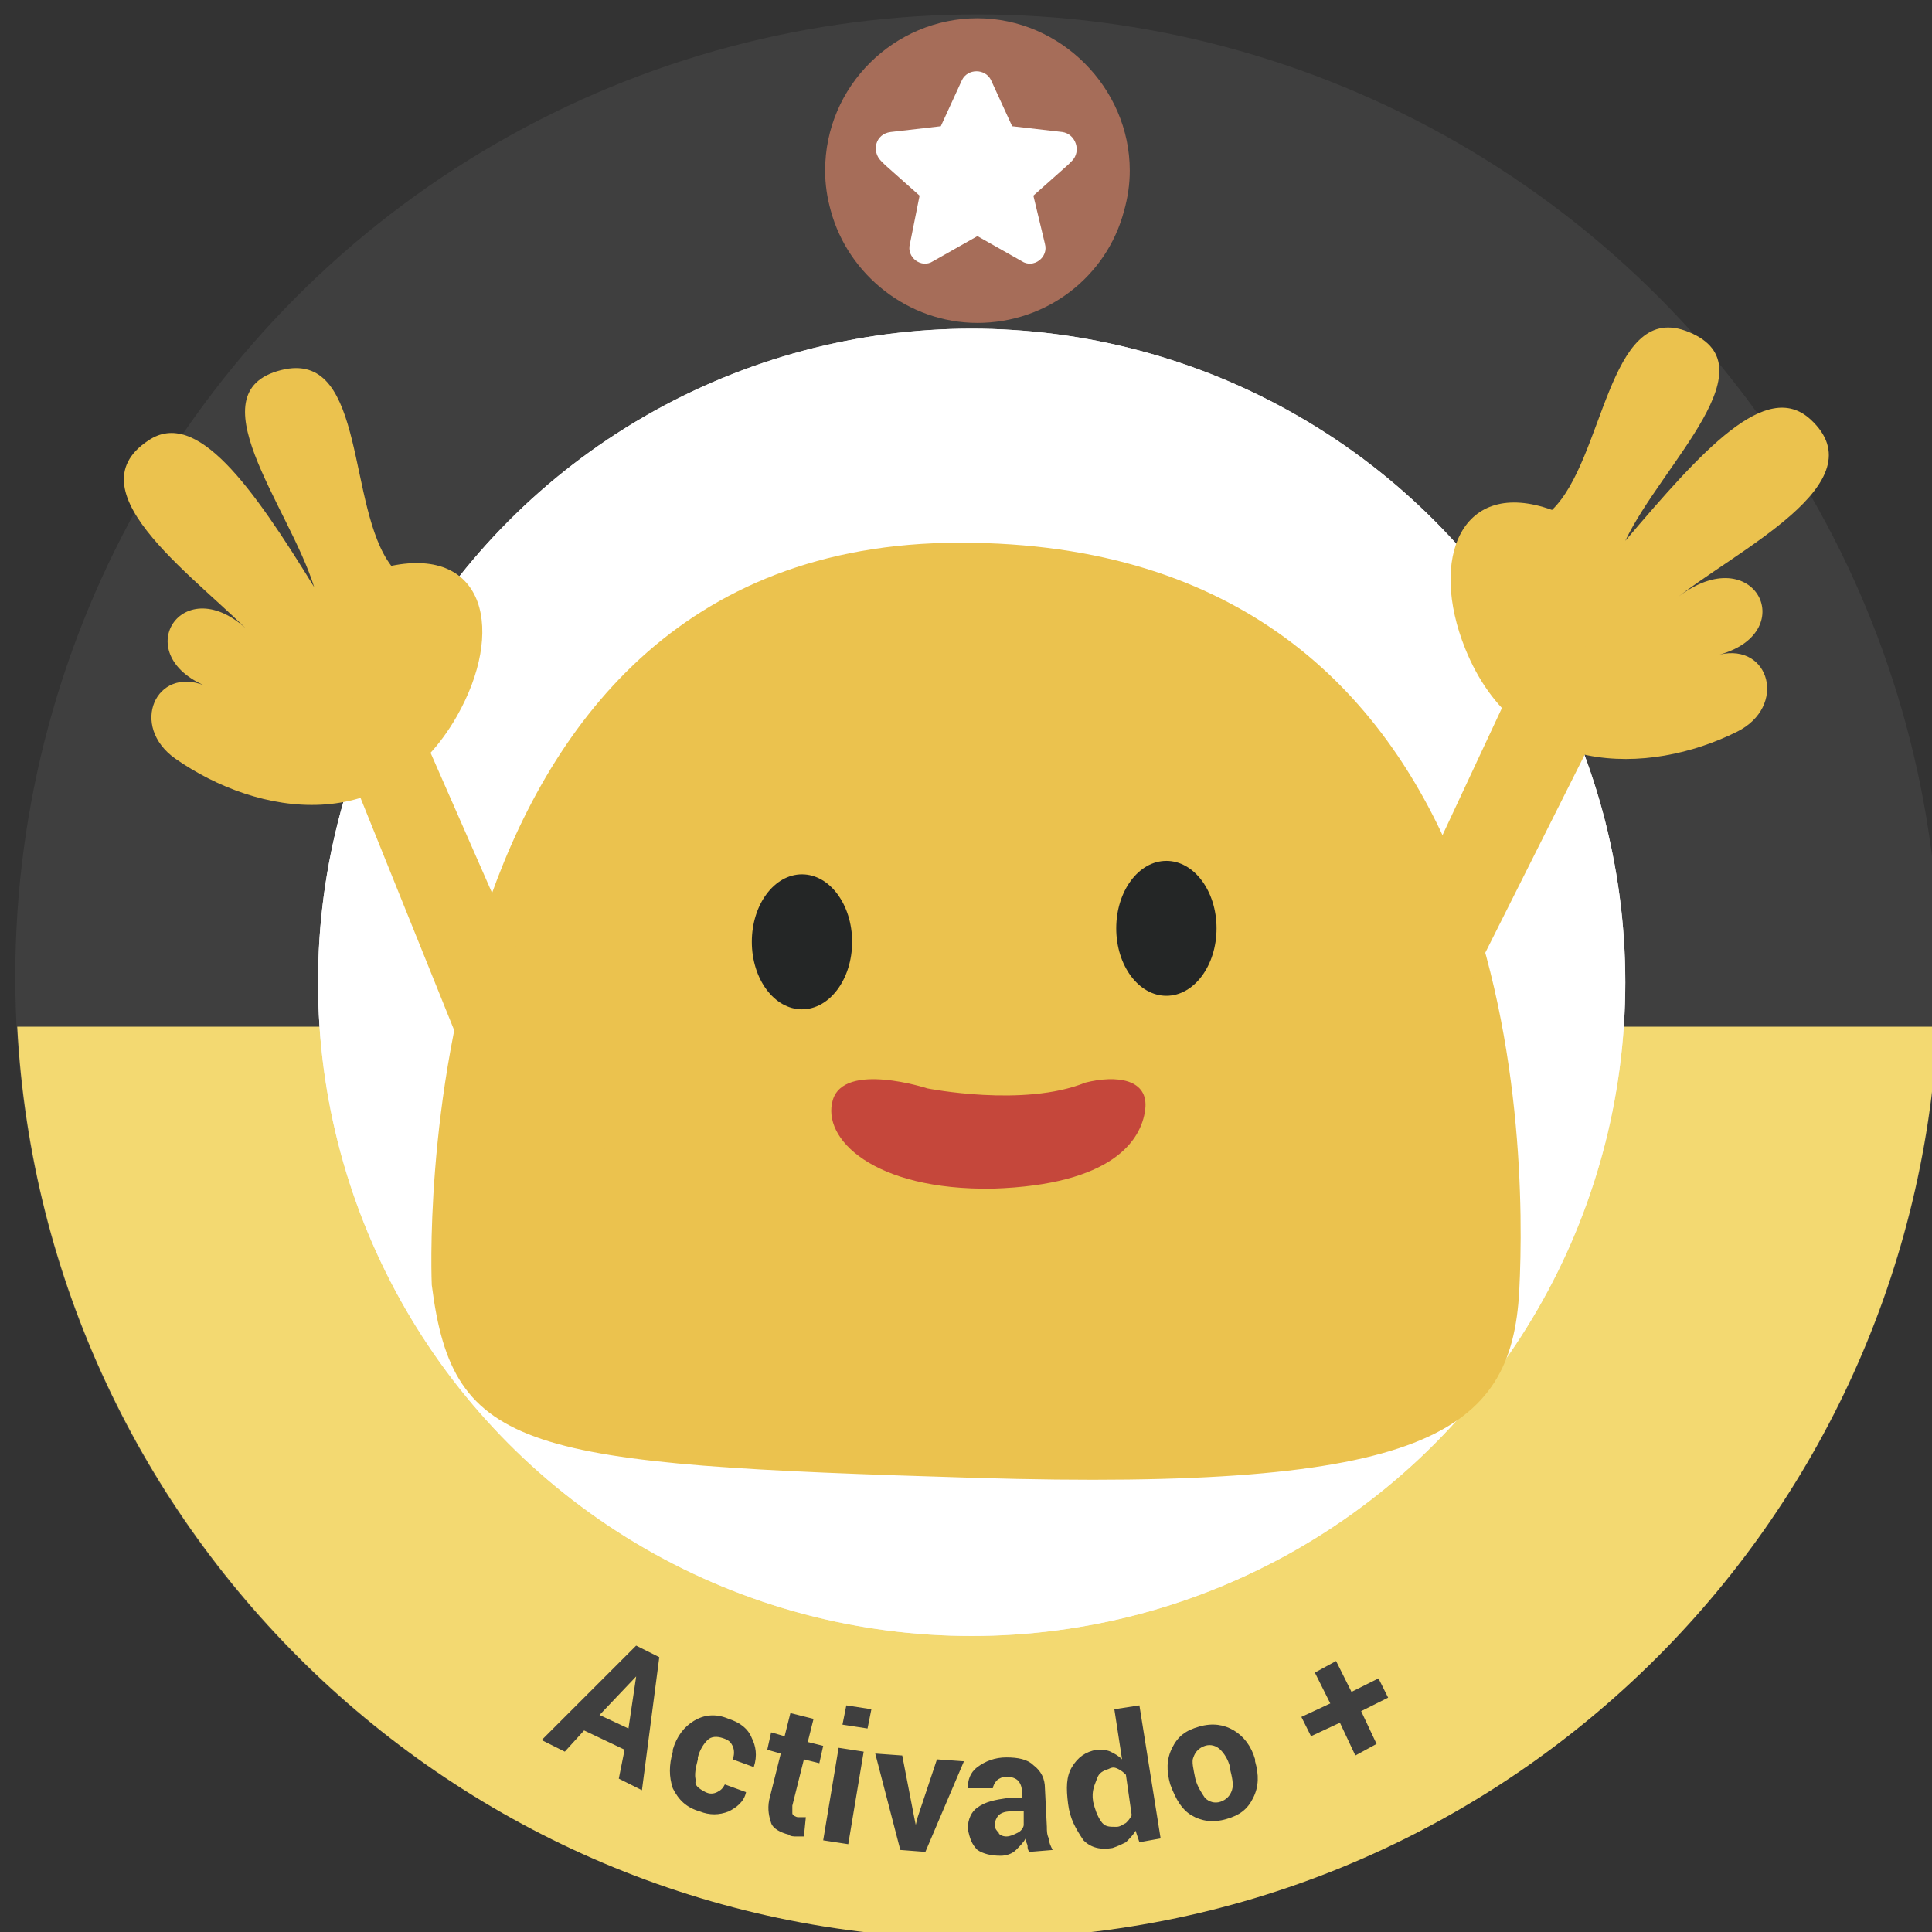 <svg xmlns="http://www.w3.org/2000/svg" width="100.197" height="100.196" viewBox="0 0 100.197 100.196"><rect x="0" y="0" width="100.197" height="100.196" fill="#333333" stroke="none"/><circle fill="#3F3F3F" cx="50.691" cy="50.645" r="49.898"/><path fill="#F3D971" d="M.894 53.245c1.399 26.299 23.098 47.298 49.797 47.298s48.399-20.9 49.8-47.298H.893z"/><circle fill="#ECECEC" cx="50.392" cy="50.945" r="33.899"/><circle fill="#FFF" cx="50.392" cy="50.945" r="33.899"/><path fill="#EBC24E" d="M22.393 66.644s-1.8-38.499 27.399-38.499 29.398 31 28.999 38.8c-.4 7.399-4.8 10.399-28.2 9.7-23.399-.7-27.099-1.301-28.198-10z"/><ellipse fill="#242626" cx="41.592" cy="48.845" rx="2.601" ry="3.5"/><ellipse fill="#242626" cx="60.491" cy="48.145" rx="2.601" ry="3.499"/><path fill="#EBC24E" d="M14.793 19.146c4.2-.8 3.2 7.2 5.5 10.2 4.9-1 5.9 3.4 3.4 7.8-3.6 6.3-10.3 5.2-14.6 2.2-2.4-1.7-1-4.8 1.5-3.8-4.1-1.8-.8-6.4 2.7-2.4-2.8-3-9.7-7.6-5.6-10.3 2.5-1.7 5.4 2.4 8.6 7.6-1.3-4.2-6.4-10.3-1.5-11.3zM87.39 17.146c-4-1.4-4.2 6.7-6.899 9.3-4.7-1.7-6.4 2.5-4.5 7.2 2.7 6.7 9.5 6.6 14.1 4.3 2.6-1.3 1.699-4.6-.9-4 4.3-1.2 1.7-6.2-2.4-2.8 3.2-2.6 10.7-6.1 7.1-9.4-2.3-2.1-5.601 1.6-9.6 6.3 1.9-4 7.8-9.2 3.1-10.9z"/><path fill="#EBC24E" d="M17.192 37.645l10.601 26.3 3.8-3.8-11.5-26.2zM79.89 32.445l-12.199 26.1 4 1.5 12.8-25.5z"/><path fill="#C5473B" d="M56.292 56.145c1.6-.4 3.3-.2 3.1 1.4-.2 1.6-1.7 3.9-7.9 4.1-6.2.1-8.9-2.6-8.3-4.6.6-2 4.9-.6 4.9-.6s5 1 8.2-.3z"/><g fill="#3F3F3F"><path d="M32.393 90.743l-2.101-.999-1 1.1-1.2-.6 4.9-4.9 1.2.6-.9 6.9-1.2-.6.3-1.5zm-1.3-1.8l1.5.7.4-2.7-1.9 2zM36.592 92.943c.2.101.4.101.6 0 .2-.1.3-.2.4-.399l1.1.4c-.1.5-.5.8-.9 1-.5.2-1 .2-1.5 0-.7-.2-1.1-.6-1.4-1.2-.2-.6-.2-1.2 0-1.9v-.1c.2-.7.6-1.2 1.1-1.5.5-.3 1.1-.4 1.8-.1.6.2 1 .5 1.2 1 .2.4.3.9.1 1.5l-1.1-.4c.1-.2.1-.5 0-.7-.1-.2-.2-.3-.5-.4-.3-.1-.6-.1-.8.1-.2.2-.4.5-.5.9v.1c-.1.4-.2.8-.1 1.1-.1.2.1.4.5.6zM42.192 89.144l-.3 1.2.8.2-.2.9-.8-.2-.6 2.4v.4c0 .1.2.2.3.2h.4l-.1 1h-.4c-.1 0-.3 0-.4-.1-.4-.1-.8-.3-.9-.6-.1-.3-.2-.7-.1-1.2l.6-2.4-.7-.2.2-.9.7.2.3-1.2 1.2.3zM43.992 95.644l-1.3-.2.8-4.8 1.3.2-.8 4.8zm1-6l-1.3-.2.2-1 1.3.2-.2 1zM47.392 94.144l.1.5.1-.4 1-3 1.4.1-2 4.699-1.3-.1-1.3-5 1.4.101.6 3.1zM53.392 96.043c-.1-.1-.1-.2-.1-.3 0-.1-.1-.2-.1-.4-.1.2-.3.4-.5.6s-.5.3-.8.3c-.5 0-.9-.1-1.2-.3-.3-.3-.4-.6-.5-1.1 0-.5.2-.9.5-1.1.4-.3.9-.4 1.6-.5h.7v-.4c0-.2-.1-.4-.2-.5-.1-.1-.3-.2-.6-.2-.2 0-.4.1-.5.2-.1.1-.2.3-.2.4h-1.3c0-.4.1-.8.5-1.1.4-.3.9-.5 1.5-.5s1.1.1 1.4.401c.4.3.6.7.6 1.2l.1 2c0 .2 0 .4.1.6 0 .199.1.4.2.6l-1.2.099zm-1.2-.8c.2 0 .4-.1.6-.199.2-.1.3-.3.3-.4v-.7h-.7c-.3 0-.5.1-.6.2-.1.1-.2.3-.2.5s.1.3.2.4c0 .1.2.2.4.2zM55.392 93.544c-.1-.8-.1-1.4.2-1.9s.7-.8 1.3-.9c.2 0 .5 0 .7.1.199.1.4.2.6.4l-.4-2.6 1.3-.2 1.1 6.9-1.1.199-.2-.6c-.101.2-.3.4-.5.6-.2.1-.4.2-.7.3-.6.1-1.1 0-1.5-.4-.4-.6-.7-1.1-.8-1.9zm1.3-.1c.1.4.2.7.4 1s.4.3.8.3c.2 0 .3-.1.5-.2.1-.1.2-.2.3-.4l-.3-2.1c-.101-.1-.2-.2-.4-.3-.2-.1-.3-.1-.5 0-.3.1-.5.2-.6.5-.1.3-.3.6-.2 1.2zM60.691 92.544c-.2-.7-.2-1.3.1-1.9.3-.6.7-.9 1.4-1.1s1.3-.1 1.8.2c.5.3.9.8 1.1 1.5v.1c.2.7.2 1.3-.1 1.9-.3.6-.7.9-1.4 1.1-.7.2-1.3.1-1.8-.2s-.8-.8-1.1-1.6zm1.3-.3c.1.4.3.7.5 1 .2.2.5.3.8.2.3-.1.5-.3.6-.6.1-.3 0-.7-.1-1.1v-.1c-.1-.4-.3-.7-.5-.9-.2-.2-.5-.3-.8-.2-.3.1-.5.3-.6.6-.1.2 0 .6.1 1.1zM70.09 87.744l1.401-.7.5 1-1.4.7.8 1.7-1.1.6-.8-1.7-1.5.7-.5-1 1.5-.7-.8-1.6 1.1-.6.8 1.6z"/></g><path fill="#A66D59" d="M50.691.947c-4.3 0-7.899 3.5-7.899 7.9 0 .7.1 1.4.3 2.1.9 3.3 4 5.8 7.6 5.8 3.6 0 6.7-2.4 7.6-5.8.2-.7.3-1.4.3-2.1 0-4.3-3.6-7.9-7.9-7.9z"/><path fill="#FFF" d="M54.191 12.646c.2.7-.6 1.3-1.2.9l-2.3-1.3-2.3 1.3c-.599.4-1.399-.2-1.2-.9l.5-2.5-1.8-1.6-.199-.2c-.5-.5-.3-1.4.5-1.5l2.6-.3 1.1-2.4c.3-.6 1.2-.6 1.5 0l1.1 2.4 2.6.3c.7.1 1 1 .5 1.5l-.2.2-1.8 1.6.6 2.5z"/></svg>